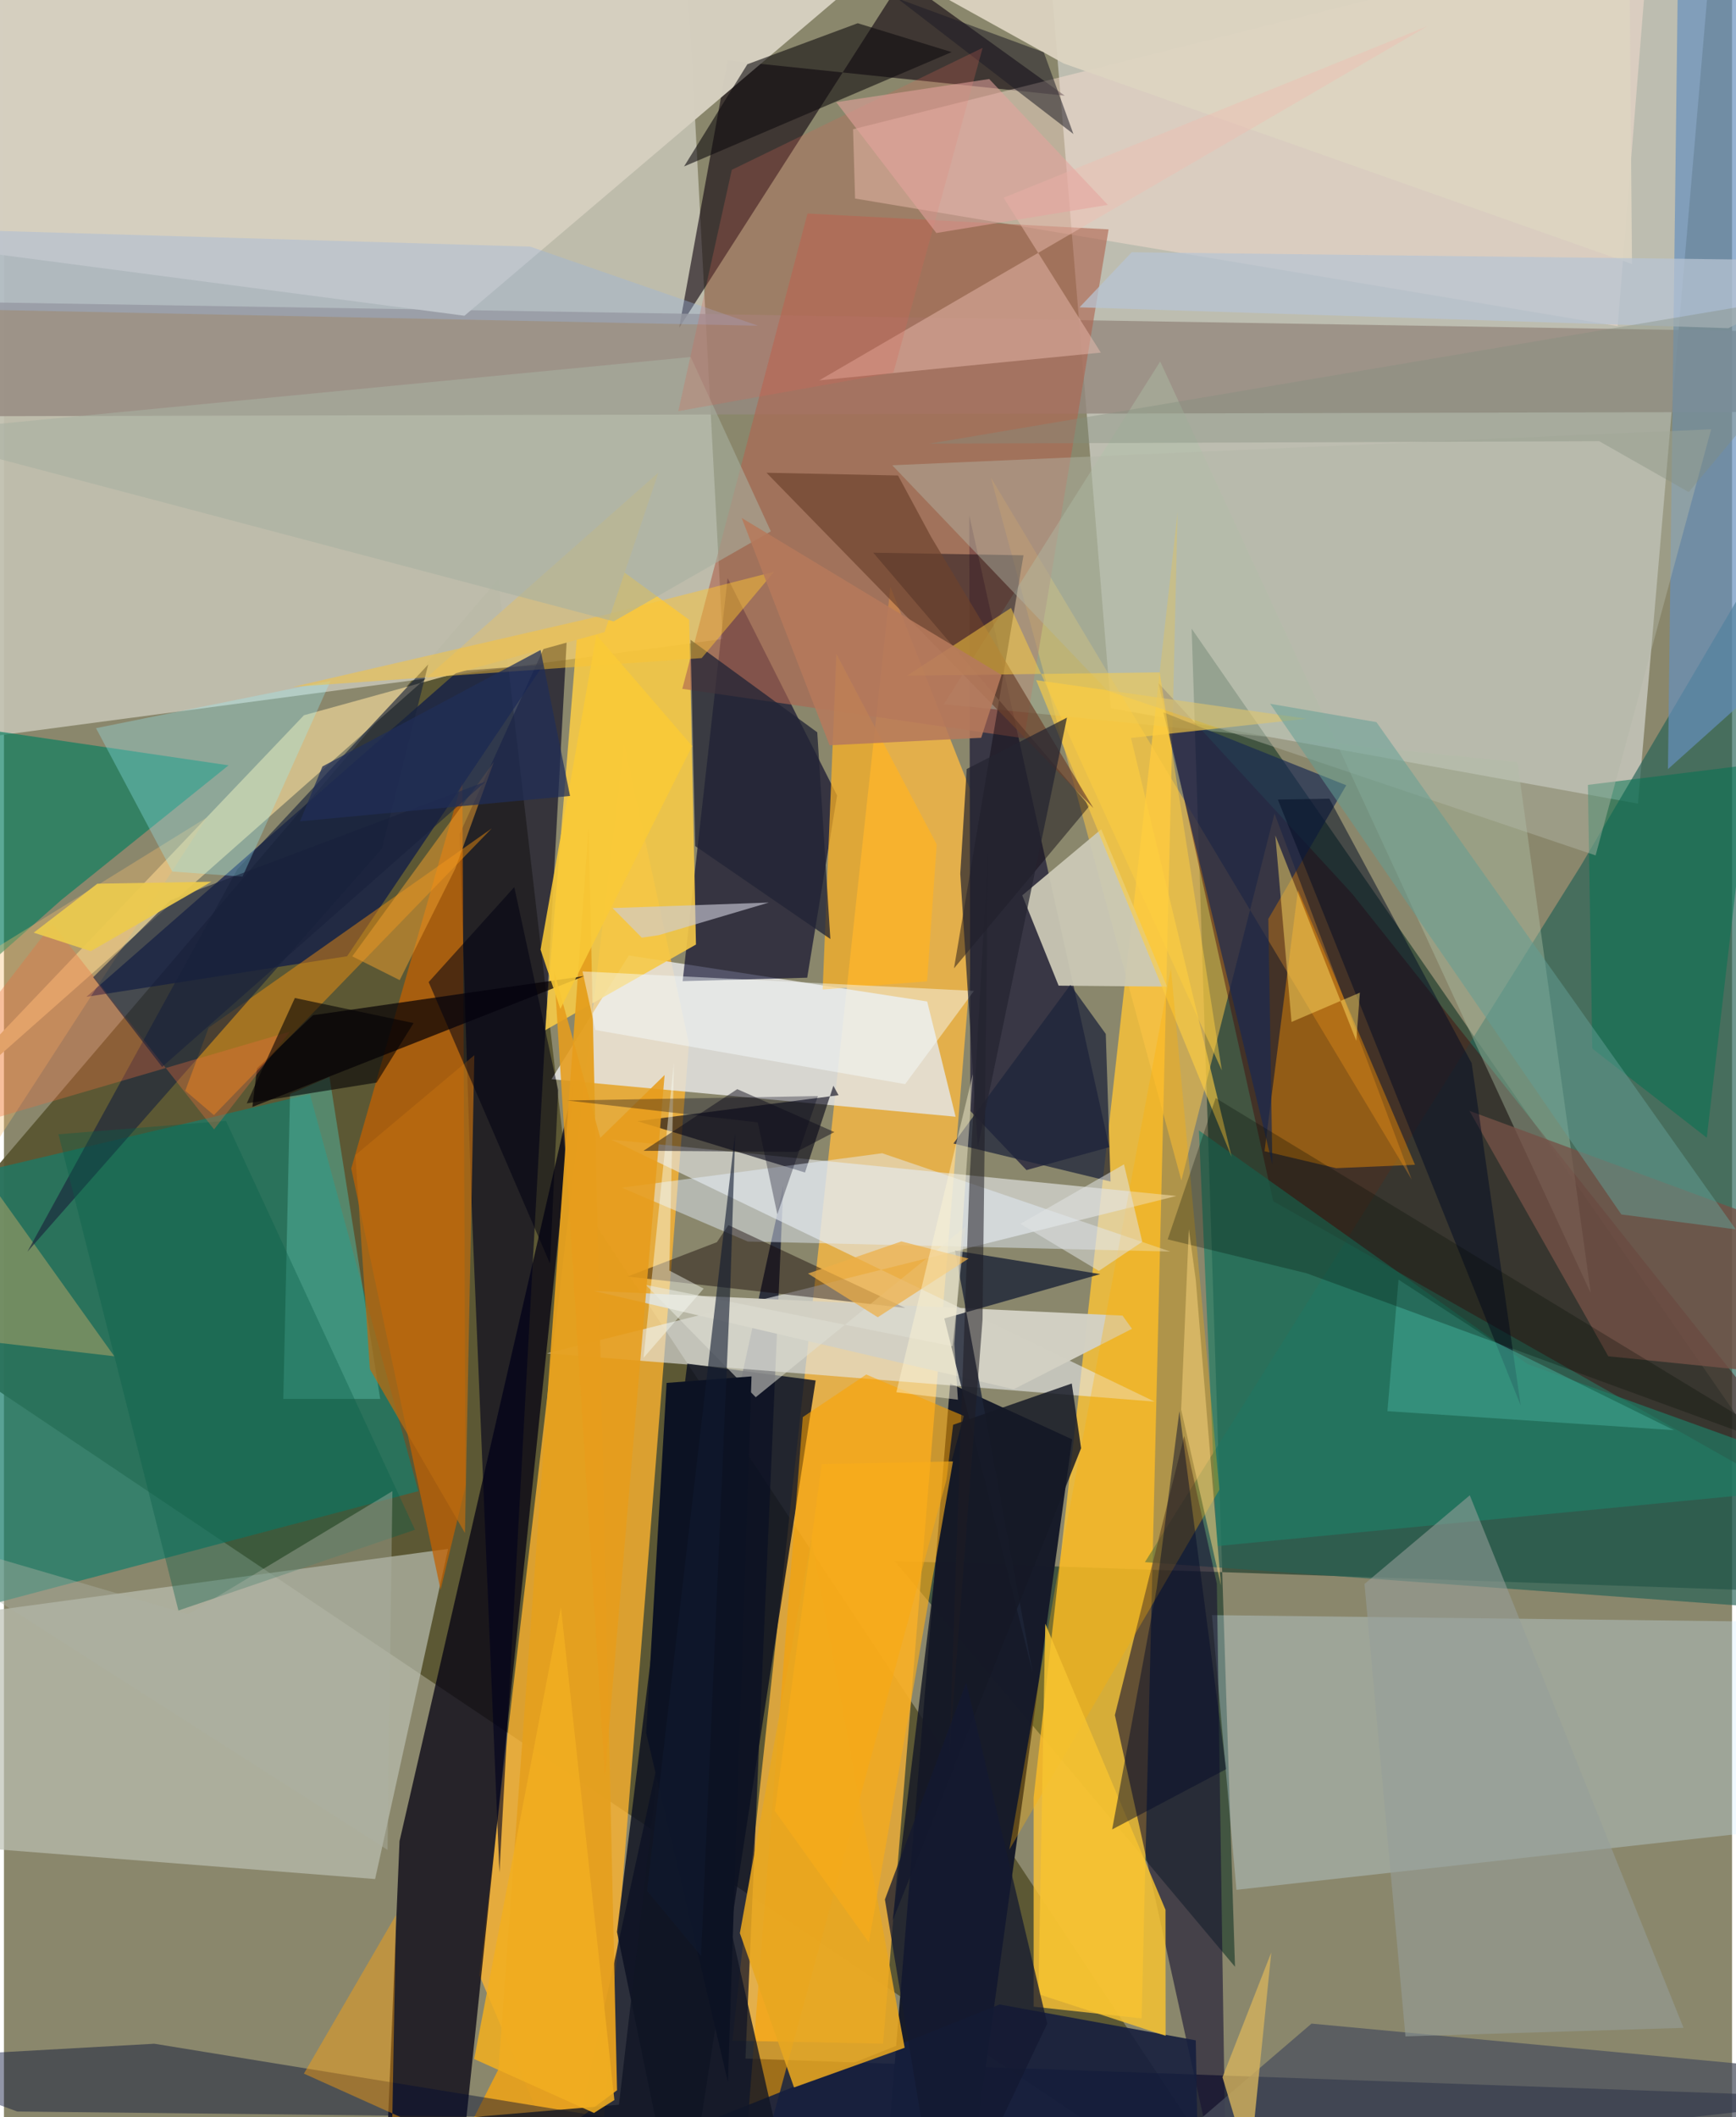 <svg xmlns="http://www.w3.org/2000/svg" width="228" height="278" viewBox="0 0 836 1024"><path fill="#8a876c" d="M0 0h836v1024H0z"/><path fill="#daddd7" fill-opacity=".631" d="M829.196-62H502.204l33.336 404.522 254.958 46.174z"/><path fill="#58542f" fill-opacity=".91" d="M272.983 572.34l-33.901-292.127L-62 632.867 613.03 1086z"/><path fill="#c0bfae" fill-opacity=".945" d="M-62-26.997v390.625l409.725-54.557L327.985-62z"/><path fill="#02291c" fill-opacity=".525" d="M574.573 304.076L898 770.938l-467.138-15.95L595.55 951.266z"/><path fill="#ffbb42" fill-opacity=".765" d="M352.413 987.009l72.884 1.415 48.17-591.133-44.63-113.476z"/><path fill="#ffb530" fill-opacity=".78" d="M331.379 504.87l-31.402-145.88-69.98 596.366L285.387 1086z"/><path fill="#000725" fill-opacity=".682" d="M898 1014.827L265.374 1086l111.684-512.604-18.341 422.25z"/><path fill="#ffc536" fill-opacity=".784" d="M498.123 869.44l.012 101.128 52.24 5.66 17.399-728.39z"/><path fill="#171b2a" fill-opacity=".996" d="M428.102 1032.66l29.646-363.573 59.002 27.076-51.236 372.456z"/><path fill="#040213" fill-opacity=".749" d="M191.361 890.534L183.316 1086h33.96l58.854-563.497z"/><path fill="#e4e4e1" fill-opacity=".851" d="M460.386 540.12l-195.505-18.157 37.394-59.817 144.352 22.234z"/><path fill="#177d6b" fill-opacity=".714" d="M148.015 529.18L-62 578.743l12.839 208.568 249.604-66.1z"/><path fill="#393745" fill-opacity=".992" d="M494.663 565.925l-27.135-28.585-.543-288.13 67.732 305.643z"/><path fill="#e5e6e7" fill-opacity=".624" d="M293.775 551.203l273.438 27.239-304.524 76.116 293.952 23.357z"/><path fill="#000026" fill-opacity=".612" d="M350.094 279.6l-21.768 194.956 60.264-1.67 14.445-88.142z"/><path fill="#bbc0b3" fill-opacity=".682" d="M179.551 908.829l35.308-159.684-218.845 29.614L-62 889.858z"/><path fill="#256255" fill-opacity=".659" d="M762.764 418.833L551.955 755.557l291.85 21.31L898 188.858z"/><path fill="#f6c948" fill-opacity=".898" d="M280.872 262.823l50.627 36.97 3.277 157.053-73.037 41.49z"/><path fill="#ffc745" fill-opacity=".525" d="M614.658 393.459l66.352 177.039L477.426 230.95l92.172 340.033z"/><path fill="#0c000c" fill-opacity=".596" d="M326.63 158.562l23.5-129.32L513.165 46.27l-78.43-56.48z"/><path fill="#00011c" fill-opacity=".612" d="M220.427 403.48l53.12-117.347-33.84 619.513-13.694-327.933z"/><path fill="#96897f" fill-opacity=".816" d="M-62 201.428V145.36l960 15.662v38.128z"/><path fill="#cfeaff" fill-opacity=".298" d="M894.218 784.846l-40.053 100.503-257.93 28.694-11.85-132.869z"/><path fill="#d5cfc0" fill-opacity=".98" d="M452.24-42.369L-2.875-13.233-62 115.314l284.787 37.395z"/><path fill="#0c1122" fill-opacity=".82" d="M296.565 934.408l34.019-274.848 62.09 8.117L327.835 1086z"/><path fill="#c26102" fill-opacity=".733" d="M211.218 768.936l12.114-50.38-1.545-341.089-53.782 187.697z"/><path fill="#04114b" fill-opacity=".651" d="M39.89 482.129l179.89-157.591 41.188-3.046-94.97 141.003z"/><path fill="#161131" fill-opacity=".596" d="M591.366 1074.432L537.43 829.545l33.563-135.026 15.76 71.465z"/><path fill="#ffe2d5" fill-opacity=".439" d="M780.68 157.724L411.75 96.026l-.976-33.524L796.12-34.144z"/><path fill="#440405" fill-opacity=".427" d="M898 741.824L652.25 432.302 558.548 330.43l55.47 250.561z"/><path fill="#ccc9b6" fill-opacity=".937" d="M492.617 433.044l17.596 43.686 52.417.453-31.804-76.097z"/><path fill="#ae6652" fill-opacity=".631" d="M493.519 357.115l40.87-246.182-145.662-7.658-60.566 229.892z"/><path fill="#cfbd8a" d="M290.561 305.732l26.057-77.167L-62 563.425l207.121-217.476z"/><path fill="#e4a01f" fill-opacity=".957" d="M195.992 1086l43.266-85.234 43.558-600.005 13.779 610.22z"/><path fill="#668fbe" fill-opacity=".69" d="M898-62l-87.57.955-5.434 433.043 67.89-60.837z"/><path fill="#000a35" fill-opacity=".431" d="M72.75 988.481l220.77 35.956-287.11-3.175-68.41-25.25z"/><path fill="#097d60" fill-opacity=".663" d="M27.815 435.224l80.848-65.06L-62 345.07l17.293 154.35z"/><path fill="#b0c4a7" fill-opacity=".4" d="M767.65 625.448l-208.3-450.603L454.739 340.56l277.449 28.074z"/><path fill="#fba200" fill-opacity=".557" d="M417.155 664.806l-30.7 20.595L355.166 1086 464.37 684.844z"/><path fill="#070005" fill-opacity=".71" d="M280.712 472.093l-131.225 18.931-27.08 25.701-2.22 18.646z"/><path fill="#0f0712" fill-opacity=".463" d="M420.53 267.311L525.11 389.86l-65.506 78.494 33.615-199.776z"/><path fill="#fc9400" fill-opacity=".427" d="M682.623 563.37l-38.181 1.626-34.616-8.197 16.176-126.297z"/><path fill="#feb323" fill-opacity=".714" d="M402.708 316.287l-6.647 162.315 50.523-3.957 4.657-66.227z"/><path fill="#010014" fill-opacity=".596" d="M403.76 529.725l-97.26 12.56 81.027 24.811 13.723-41.965z"/><path fill="#d2d0c3" fill-opacity=".984" d="M541.15 636.312l4.56 6.389-57.243 29.243-203.123-47.575z"/><path fill="#207d65" fill-opacity=".682" d="M898 717.694l-311.107 30.098-8.807-201.021 159.024 112.99z"/><path fill="#161f3e" fill-opacity=".894" d="M576.567 986.838l1.086 61.383L190.297 1086l291.358-116.511z"/><path fill="#1e2538" fill-opacity=".816" d="M530.348 616.244l-75.435 21.438 42.739 171.276-37.567-204.126z"/><path fill="#e6efff" fill-opacity=".459" d="M564.252 605.327l-204.413-4.848-60.982-26.06 126.025-16.638z"/><path fill="#0f0b0f" fill-opacity=".588" d="M329.009 80.516l30.633-49.437 53.388-19.844 45.42 13.966z"/><path fill="#fa940c" fill-opacity=".447" d="M101.573 539.364l-13.861-11.801 11.307-30.496 136.932-96.38z"/><path fill="#182952" fill-opacity=".675" d="M613.623 563.19l-52.742-218.677 88.486 35.298-37.693 64.617z"/><path fill="#e8a720" fill-opacity=".875" d="M390.585 744.223l-34.571 190.79 26.199 74.615 53.523-19.202z"/><path fill="#100200" fill-opacity=".424" d="M436.057 632.627l-85.59-40.079-5.567 8.252-43.257 16.609z"/><path fill="#4a4f5d" fill-opacity=".725" d="M632.56 978.75l-113.968 97.77 222.854 9.48L898 1003.613z"/><path fill="#ddd4c1" fill-opacity=".937" d="M786.498-5.037L455.341-1.063l57.3 31.754 274.954 96.986z"/><path fill="#755147" fill-opacity=".78" d="M776.132 655.99l-67.16-118.702 175.856 64.834 7.056 65.61z"/><path fill="#fece41" fill-opacity=".62" d="M499.357 328.968l94.582 230.626-48.713-202.675 84.892-9.32z"/><path fill="#ffb000" fill-opacity=".314" d="M588.01 720.498l-23.48-252.152-52.804 281.578-25.345 144.698z"/><path fill="#f7be6e" fill-opacity=".349" d="M-62 642.594l115.371 13.379L-62 494.466l160.16-99.094z"/><path fill="#969f99" fill-opacity=".569" d="M709.131 723.215l103.4 257.588-134.528 4.123-19.816-218.824z"/><path fill="#007251" fill-opacity=".51" d="M823.773 550.268l-55.391-43.117-2.115-127.53 78.51-9.706z"/><path fill="#222435" fill-opacity=".761" d="M334.422 409.212l65.366 44.949-6.331-99.968-61.304-44.751z"/><path fill="#1e253b" fill-opacity=".749" d="M459.315 553.078l76.025 18.394-2.31-71.388-17.131-23.737z"/><path fill="#000b24" fill-opacity=".498" d="M733.753 679.766l-23.72-165.555-68.857-127.924-24.901.438z"/><path fill="#1a243b" fill-opacity=".643" d="M182.798 410.565L11.337 605.42l101.581-184.997 92.33-99.033z"/><path fill="#52b099" fill-opacity=".541" d="M157.47 520.849l-19.075 8.289-3.246 147.475 46.858.003z"/><path fill="#edbeb2" fill-opacity=".463" d="M530.624 170.546l-136.178 13.4L688.718 12.622 483.591 95.64z"/><path fill="#151926" fill-opacity=".831" d="M521.084 700.452l-4.506-31.3-57.393 19.969-29.271 239.82z"/><path fill="#f6c330" fill-opacity=".835" d="M503.754 785.338l58.167 138.374.058 60.937-61.556-20.163z"/><path fill="#9bf2ff" fill-opacity=".302" d="M44.535 352.188l36.864 69.34 34.007 2.463 42.608-94.69z"/><path fill="#6c422b" fill-opacity=".675" d="M527.017 390.825L448.559 259.72l-16.023-29.74-63.642-1.325z"/><path fill="#b3b8a7" fill-opacity=".443" d="M769.992 413.727L533.814 334.04 429.741 225.037l396.15-17.405z"/><path fill="#d3b25d" fill-opacity=".804" d="M589.492 1004.703l23.589-60.333L598.814 1086l.74-47.598z"/><path fill="#ffa20c" fill-opacity=".439" d="M187.407 1050.154L329.737 1086l-184.633-83.064 44.55-76.699z"/><path fill="#1e1d24" fill-opacity=".541" d="M457.307 848.776l9.815-278.21 8.961-158.348-2.675 226.163z"/><path fill="#619d94" fill-opacity=".514" d="M782.462 587.393l55.334 7.203L663.95 349.263l-51.397-8.865z"/><path fill="#fcc531" fill-opacity=".475" d="M372.577 276.54l-81.252 20.71-151.458 34.954 197.676-13.915z"/><path fill="#ed9d2d" fill-opacity=".514" d="M236.993 368.52L218.3 420.168l-26.85 53.892-22.948-11.504z"/><path fill="#f7fcff" fill-opacity=".451" d="M286.072 498.171l-6.186-28.335 189.374 9.434-33.304 45.083z"/><path fill="#ffe069" fill-opacity=".471" d="M654.22 503.423l-39.17-99.356 7.837 90.217 33.063-14.172z"/><path fill="#dfded4" fill-opacity=".549" d="M458.85 651.128l6.217-57.688-101.378 82.343-53.206-54.335z"/><path fill="#101525" fill-opacity=".78" d="M297.514 1017.976l-178.157 15.126L386.275 1086l-63.894-282.11z"/><path fill="#b8c4d3" fill-opacity=".733" d="M520.336 148.647l313.875 10.084L898 126.216l-352.436-4.207z"/><path fill="#09604a" fill-opacity=".373" d="M198.834 739.9l-91.431-197.787-81.04 6.496L84.4 778.95z"/><path fill="#ffcf40" fill-opacity=".494" d="M559.105 325.205l-122.242 1.621 50.326-32.787 101.985 223.673z"/><path fill="#e69c1c" fill-opacity=".875" d="M266.173 469.986l22.333 80.348 31.103-30.391-28.891 339.443z"/><path fill="#a8b0a0" fill-opacity=".573" d="M332.235 172.667L-49.428 209.53l344.385 91.023 76.039-43.562z"/><path fill="#3f9f8d" fill-opacity=".627" d="M674.653 618.933l45.24 29.373 88.044 43.427-138.657-9.205z"/><path fill="#050b29" fill-opacity=".478" d="M536.11 884.83l21.552-116.494 10.981-85.819 22.621 173.166z"/><path fill="#000900" fill-opacity=".267" d="M630.11 615.818l-67.135-16.366 23.23-68.348L870.4 703.81z"/><path fill="#bb6b10" fill-opacity=".722" d="M170.007 558.701l57.555-48.347-4.541 231.108-45.974-79.213z"/><path fill="#1f1d26" fill-opacity=".537" d="M517.38 64.826L356.914-58.714 410.76-8.636l92.277 33.926z"/><path fill="#000012" fill-opacity=".529" d="M205.453 475.007l58.714 136.142 3.959-83.883-21.244-98.209z"/><path fill="#cdcdd9" fill-opacity=".616" d="M316.722 452.321l-8.15 1.19-14.15-14.308 75.615-2.667z"/><path fill="#eeb048" fill-opacity=".718" d="M434.143 600.431l32.5 8.3-43.92 28.373-33.742-21.132z"/><path fill="#242431" fill-opacity=".71" d="M462.636 422.602l3.11-50.653 48.514-24.862-43.161 207.91z"/><path fill="#abb0a3" fill-opacity=".42" d="M187.926 721.215L89.128 780.71-62 736.498l247.58 158.247z"/><path fill="#0c1223" d="M361.656 665.712l-41.097 3.16-9.878 169.277 39.56 168.903z"/><path fill="#f9c937" fill-opacity=".878" d="M332.952 360.836l-63.782 127.17-9.585-28.73L286.6 307.091z"/><path fill="#f8ad19" fill-opacity=".639" d="M372.927 875.893l45.483 63.619 40.696-232.7-63.498 1.339z"/><path fill="#9ab6e1" fill-opacity=".361" d="M254.61 119.284l110.178 38.25L-62 148.72l6.484-38.586z"/><path fill="#f1ae21" fill-opacity=".867" d="M269.437 777.359l25.875 238.355-9.88 6.236-57.96-26.079z"/><path fill="#ef6c3d" fill-opacity=".333" d="M101.647 546.252L23.42 446.774-62 557.684l200.39-58.75z"/><path fill="#d46658" fill-opacity=".259" d="M352.105 82.131l121.35-58.994-43.157 157.075-104.064 18.643z"/><path fill="#131931" fill-opacity=".741" d="M504.708 978.703L453.86 1086l-27.68-167.295 39.324-104.925z"/><path fill="#0f1a30" fill-opacity=".6" d="M311.14 914.568l26.11 31.471 14.09-322.073 2.438-76.363z"/><path fill="#e1e3e3" fill-opacity=".533" d="M529.68 614.692l21.005-14.08-8.84-37.458-50.115 28.783z"/><path fill="#19203c" fill-opacity=".592" d="M76.505 516.036l-33.357-43.379 37.364-37.246 152.499-57.383z"/><path fill="#020004" fill-opacity=".576" d="M180.294 523.602l-62.855 10.07 23.297-50.978 57.425 12.132z"/><path fill="#b6795c" fill-opacity=".875" d="M399.396 360.468l-42.503-109.952 125.697 75.917-9.824 30.412z"/><path fill="#ebca4e" fill-opacity=".929" d="M45.16 427.422l55.177-.962-58.354 33.595-27.592-8.964z"/><path fill="#848e80" fill-opacity=".388" d="M898 138.58l-82.953 99.44-43.316-24.633-324.147 1.206z"/><path fill="#f9fdf3" fill-opacity=".435" d="M338.499 623.25l-29.08 33.482 14.694-142.86-2.234 100.643z"/><path fill="#fbd57d" fill-opacity=".506" d="M573.216 594.477l-3.717 87.3 19.249 85.045-12.189-147.877z"/><path fill="#202e57" fill-opacity=".725" d="M259.597 314.372l14.252 70.59-130.62 12.288 10.834-26.535z"/><path fill="#000116" fill-opacity=".318" d="M393.77 530.138l-19.636 57.187-9.438-44.47-92.272-10.6z"/><path fill="#fff6d5" fill-opacity=".439" d="M431.711 673.378l29.779 3.614-1.73-26.936 8.974-130.59z"/><path fill="#e6a39d" fill-opacity=".553" d="M534.012 99.088l-57.37-60.87-74.022 11.196 48.44 63.287z"/><path fill="#0d0c1a" fill-opacity=".475" d="M401.75 547.547l-18.4 9.59-73.95-.535 45.348-29.817z"/></svg>